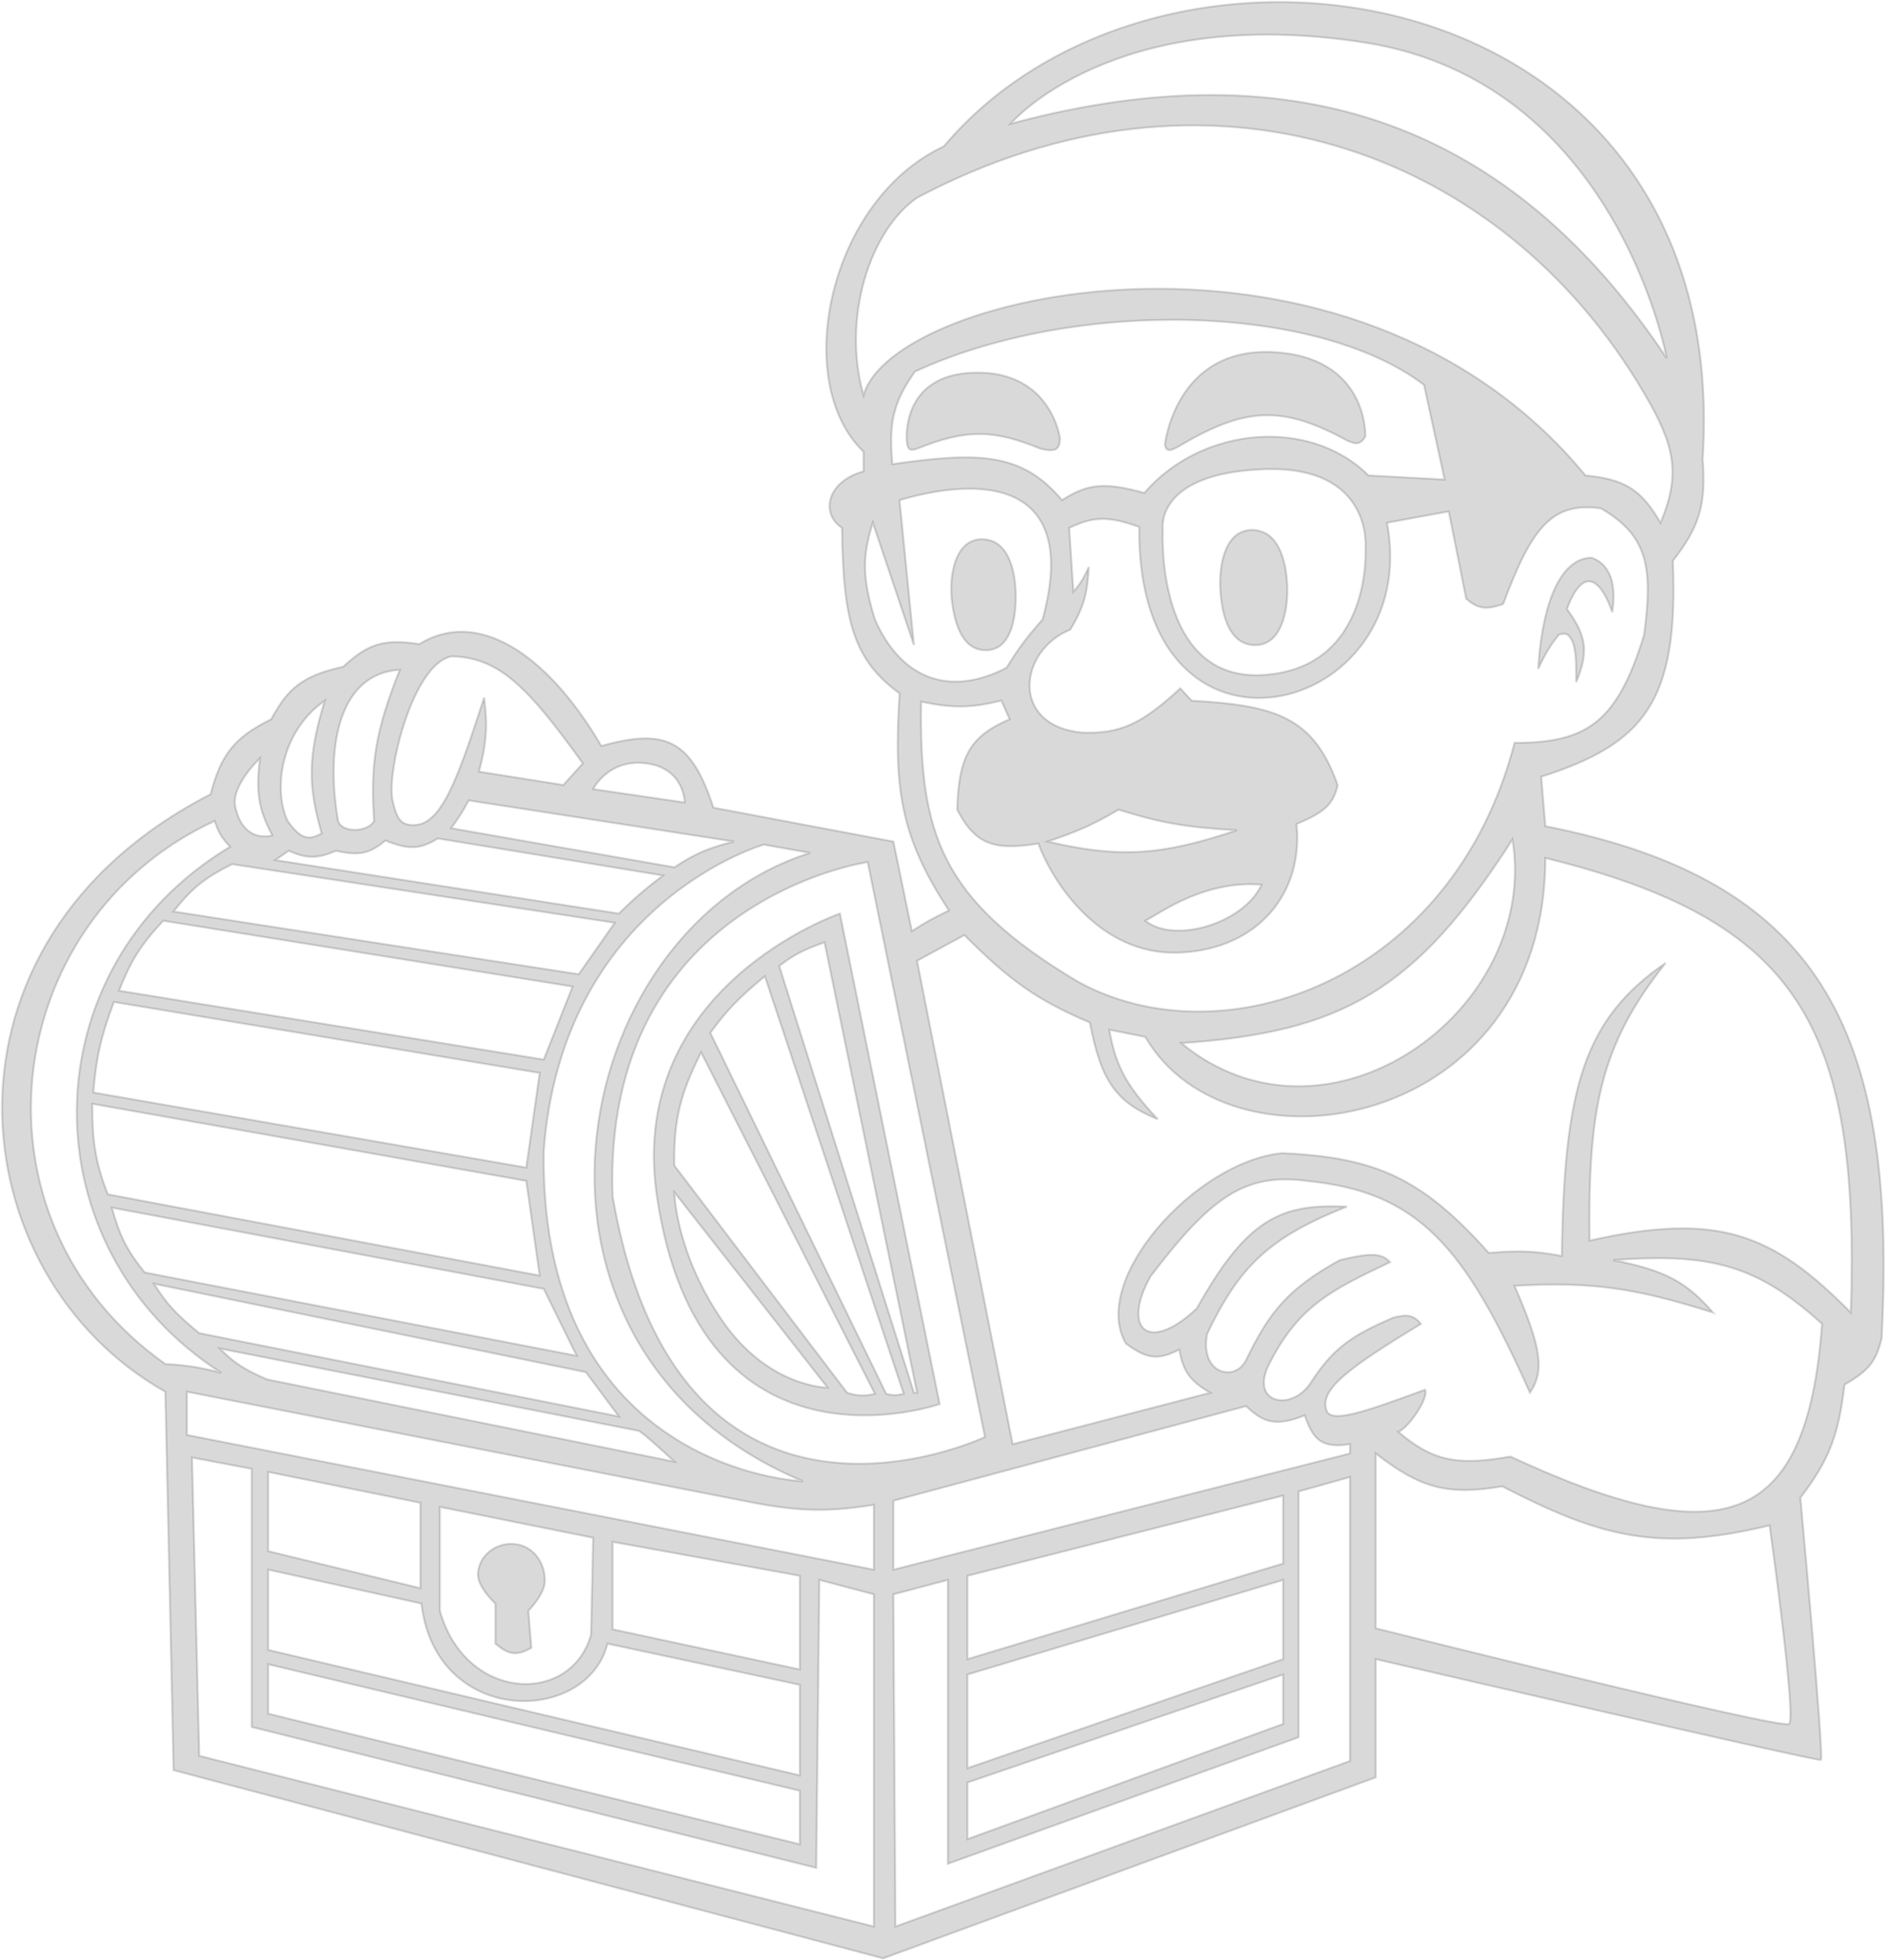 <svg width="917" height="953" viewBox="0 0 917 953" fill="none" xmlns="http://www.w3.org/2000/svg">
<path d="M608.882 257.662C595.695 257.57 592.45 274.508 593.382 287.662C594.232 299.658 597.862 313.293 609.882 313.662C622.81 314.06 626.398 297.586 625.882 284.662C625.385 272.212 621.342 257.75 608.882 257.662Z" fill="black" fill-opacity="0.15"/>
<path d="M477.882 262.162C464.616 261.704 461.197 279.496 462.882 292.662C464.306 303.785 468.169 316.239 479.382 316.162C491.35 316.08 494.054 301.129 493.882 289.162C493.706 276.907 490.131 262.585 477.882 262.162Z" fill="black" fill-opacity="0.15"/>
<path d="M618.382 171.162C571.382 169.162 566.382 216.162 566.382 216.162C567.051 219.361 568.39 219.683 572.882 217.162C604.791 198.249 622.725 196.53 654.882 214.162C659.289 216.129 661.461 216.3 663.882 212.162C663.882 212.162 665.382 173.162 618.382 171.162Z" fill="black" fill-opacity="0.15"/>
<path d="M474.382 181.162C437.382 181.662 440.882 214.662 440.882 214.662C441.335 218.43 442.254 219.466 445.882 218.162C470.26 208.371 483.362 208.968 505.882 218.162C513.016 219.841 515.203 218.86 515.382 213.162C515.382 213.162 511.382 180.662 474.382 181.162Z" fill="black" fill-opacity="0.15"/>
<path fill-rule="evenodd" clip-rule="evenodd" d="M408.382 444.162L456.882 682.662C456.882 682.662 340.269 723.696 319.382 581.662C304.382 479.662 408.382 444.162 408.382 444.162ZM445.882 677.162L400.882 458.162C390.894 461.713 385.986 464.171 378.882 469.662L444.382 677.162H445.882ZM439.382 677.662L371.882 474.662C359.311 485.071 353.476 491.053 345.382 502.162L430.882 677.662C434.479 678.585 436.279 678.392 439.382 677.662ZM425.382 677.662L340.882 511.662C330.664 532.212 327.594 544.226 327.882 566.662L411.882 677.162C417.418 678.86 420.345 678.805 425.382 677.662ZM402.382 674.662L327.882 579.662C327.882 579.662 328.382 608.662 350.882 641.662C373.382 674.662 402.382 674.662 402.382 674.662Z" fill="black" fill-opacity="0.15"/>
<path d="M240.882 799.162C247.309 804.533 251.12 805.278 258.382 801.162L256.882 783.162C256.882 783.162 264.567 775.451 264.882 769.162C265.347 759.873 259.157 751.36 249.882 750.662C241.032 749.996 232.805 756.297 232.382 765.162C232.069 771.718 240.882 779.662 240.882 779.662V799.162Z" fill="black" fill-opacity="0.15"/>
<path d="M783.882 297.662C783.882 297.662 779.382 283.162 772.882 282.662C766.382 282.162 761.882 296.162 761.882 296.162C771.219 308.884 772.658 316.599 766.382 331.662C766.273 323.19 766.487 317.832 764.882 312.662C762.984 308.245 761.437 307.416 757.882 308.662C753.908 313.685 751.657 317.223 747.882 325.162C750.119 289.339 760.382 271.162 773.882 271.162C783.882 274.662 785.806 285.876 783.882 297.662Z" fill="black" fill-opacity="0.15"/>
<path fill-rule="evenodd" clip-rule="evenodd" d="M80.38 676.663C-20.118 620.163 -38.119 458.163 102.38 386.163C107.392 367.022 113.778 358.582 131.882 349.662C139.997 334.566 147.149 328.509 166.882 324.162C178.97 312.838 187.081 310.46 203.882 313.162C231.544 295.985 265.382 316.662 292.382 362.662C324.002 353.787 336.18 360.015 346.882 392.662L434.382 409.162L443.382 452.662C449.857 448.462 453.849 446.301 461.382 442.662C437.619 406.714 434.433 382.86 437.382 337.162C415.038 320.889 409.837 302.009 409.382 256.662C398.882 249.662 401.882 234.162 419.882 229.162V219.662C384.382 185.662 402.882 97.162 458.882 71.163C565.382 -55.338 843.382 -14.338 827.882 223.163C829.581 245.224 826.391 256.026 813.382 272.663C816.245 341.103 799.626 361.531 749.382 377.663L751.382 401.663C882.882 427.663 922.977 498.223 914.882 650.663C912.373 661.443 908.755 666.513 896.882 673.163C893.923 697.332 889.667 709.602 875.382 728.163C875.382 728.163 887 854.662 885.382 855.663C883.764 856.664 668.882 806.663 668.882 806.663V864.163L429.382 952.163L84.382 860.663L80.38 676.663ZM332.882 390.162L288.382 383.662C288.382 383.662 295.882 368.662 314.382 371.162C332.882 373.662 332.882 390.162 332.882 390.162ZM273.882 381.662L283.382 371.162C257.331 335.076 243.032 319.379 219.382 319.162C200.522 323.149 187.882 375.445 190.882 389.162C192.931 398.533 195.197 401.107 200.882 401.162C214.231 401.204 221.817 381.053 235.382 339.162C237.032 352.28 236.828 360.4 232.882 375.162L273.882 381.662ZM194.382 325.662C182.578 355.187 180.012 371.248 181.882 399.162C178.882 404.662 166.382 405.162 164.382 399.162C157.882 360.662 165.903 327.306 194.382 325.662ZM157.882 340.662C149.706 367.702 149.643 381.792 156.382 405.162C149.762 409.029 145.791 407.477 139.882 399.162C132.882 384.662 135.908 356.178 157.882 340.662ZM126.382 368.662C124.451 384.629 125.379 392.958 132.382 406.162C132.382 406.162 118.382 410.662 114.382 392.162C112.204 382.09 126.382 368.662 126.382 368.662ZM104.382 399.162C106.052 404.194 107.317 406.974 111.882 411.662C13.001 471.09 13.381 607.333 107.541 667.445C97.256 664.802 91.18 663.763 80.38 663.162C-18.618 593.162 -0.618 447.662 104.382 399.162ZM327.882 421.662C337.617 415.315 343.761 412.391 356.882 409.162L227.882 389.162C224.971 394.666 223.054 397.59 219.382 402.662L327.882 421.662ZM322.382 425.662L212.882 407.662C204.109 413.128 198.462 413.155 187.382 408.662C179.538 415.29 174.21 416.122 163.382 413.662C154.195 417.624 149.026 417.5 140.382 413.662L133.882 418.162L300.882 444.162C308.382 436.882 312.86 432.815 322.382 425.662ZM112.882 420.162L298.882 448.662L281.382 473.662L84.382 443.162C92.752 432.593 98.54 427.297 112.882 420.162ZM79.382 447.662C68.084 459.79 63.595 467.324 57.882 481.662L264.382 515.162L278.382 479.662L79.382 447.662ZM262.382 521.662L255.882 567.662L45.382 531.162C46.886 513.31 49.208 503.724 55.382 487.162L262.382 521.662ZM255.882 574.162L262.382 620.162L52.382 580.662C46.086 564.178 44.915 554.446 44.882 536.662L255.882 574.162ZM264.382 626.662L280.382 659.162L70.382 618.662C60.957 607.069 58.039 600.043 54.382 587.162L264.382 626.662ZM284.882 667.162L300.882 688.662L96.882 648.162C85.885 639.21 80.889 633.832 74.882 624.162L284.882 667.162ZM310.382 695.662C311.582 695.662 322.548 705.662 327.882 710.662L129.882 670.662C117.645 665.387 113.235 661.999 106.882 655.662L310.382 695.662ZM90.882 676.663V697.662L424.882 763.162V731.662C400.25 735.574 386.326 734.637 361.382 729.662L90.882 676.663ZM424.882 775.162V936.662L96.882 853.662L93.382 708.662L122.382 714.162V839.662L396.882 908.162L398.382 768.162L424.882 775.162ZM297.882 749.662L388.882 766.162V811.662L297.882 792.162V749.662ZM388.882 819.162V863.162L130.382 802.162V763.162L204.882 779.662C211.882 839.662 285.382 838.739 295.382 799.162L388.882 819.162ZM130.382 715.662V754.162L204.382 772.162V730.662L130.382 715.662ZM213.882 732.662L288.382 747.662L287.382 794.662C277.882 829.162 226.382 827.662 213.882 783.162V732.662ZM421.882 419.162L478.882 698.662C478.882 698.662 330.382 769.162 297.882 581.662C292.882 437.662 421.882 419.162 421.882 419.162ZM434.382 729.662V763.162L656.382 706.662V702.162C642.959 704.171 638.55 700.446 634.382 688.162C621.209 693.302 614.869 692.416 605.882 683.662L434.382 729.662ZM434.382 775.162L460.882 768.162V906.162L631.382 844.662V725.162L656.382 718.162V856.162L435.382 936.662L434.382 775.162ZM470.382 766.162L623.882 727.162V760.162L470.382 806.663V766.162ZM470.382 814.162V859.662L623.882 806.663V768.162L470.382 814.162ZM470.382 866.662V894.162L623.882 838.162V814.162L470.382 866.662ZM668.882 791.662C668.882 791.662 866.264 841.162 869.882 838.162C873.5 835.162 860.382 741.662 860.382 741.662C805.869 754.897 778.044 747.242 730.382 722.662C703.87 727.221 690.508 723.534 668.882 706.662V791.662ZM751.382 417.162C874.447 447.572 904.39 498.153 899.882 638.162C861.831 599.504 835.256 589.175 772.882 603.162C772.103 539.177 778.099 508.061 809.882 468.162C770.456 495.307 760.401 527.942 759.382 610.662C745.927 608.126 738.136 607.949 723.882 609.162C691.422 572.858 669.17 562.709 623.382 560.662C581.382 564.662 529.591 622.499 547.382 653.162C557.555 660.914 563.245 661.414 573.382 656.162C575.211 666.582 578.345 671.248 588.382 677.162L492.382 702.162L445.882 467.162L468.882 454.662C490.271 476.033 503.335 485.911 529.882 497.162C535.307 525.388 542.465 535.903 562.882 544.162C548.461 528.593 542.554 519.278 539.382 500.662L556.882 504.162C597.882 575.162 751.382 549.662 751.382 417.162ZM735.382 408.162C688.303 481.727 652.376 501.909 574.382 507.162C645.382 565.662 748.882 491.662 735.382 408.162ZM784.382 612.662C831.903 609.096 854.467 615.181 885.882 643.662C878.562 743.601 836.882 755.662 734.382 708.162C708.539 712.765 696.558 710.351 679.882 696.162C684.546 694.487 694.871 679.857 692.882 675.662C664.829 685.908 649.267 691.548 645.382 686.662C640.38 676.06 655.492 665.247 690.882 643.662C687.373 639.485 684.455 638.764 677.382 640.662C657.185 649.219 647.96 655.735 637.382 672.162C628.31 686.25 608.382 682.662 616.382 664.662C630.829 635.178 646.979 627.408 675.882 613.662C671.677 608.95 665.669 609.249 651.382 612.662C625.987 626.685 617.156 638.034 605.882 661.162C600.52 672.162 583.382 668.162 586.882 648.662C602.624 615.63 617.079 601.699 654.882 586.662C622.866 585.083 606.294 592.432 581.882 636.162C557.882 658.662 545.382 645.662 559.382 620.662C588.667 582.071 605.273 570.158 635.382 574.162C689.752 579.504 712.125 606.064 743.882 677.162C751.017 666.539 749.559 655.3 736.382 625.162C774.598 622.985 795.695 626.449 832.882 638.162C820.16 623.448 809.818 617.666 784.382 612.662ZM736.382 361.162C771.666 361.18 786.272 351.23 799.382 308.662C803.671 275.713 801.324 260.642 778.382 247.162C754.696 243.936 744.803 256.245 730.882 293.662C722.353 296.728 718.516 295.881 712.882 291.162L704.382 248.662L674.382 254.162C692.382 348.662 552.382 384.662 553.882 256.162C540.086 251.395 532.539 250.496 519.882 256.662L521.882 287.662C525.521 283.541 527.078 280.847 529.382 275.662C528.725 287.664 527.498 294.367 520.382 306.162C495.382 316.162 490.882 352.662 525.882 356.162C544.815 356.94 555.285 351.8 573.882 334.662L579.382 340.662C620.134 342.917 638.79 348.605 650.382 381.662C648.258 392.012 642.51 395.468 630.382 400.662C633.882 433.662 612.182 461.562 573.382 463.162C534.582 464.762 511.548 428.495 504.882 410.162C483.908 413.452 474.491 411.169 465.382 393.662C466.076 366.939 472.178 357.835 490.882 349.662L486.882 340.662C471.834 344.307 463.309 344.356 447.882 341.162C446.945 405.324 457.282 437.374 523.882 477.162C594.382 516.162 706.382 477.162 736.382 361.162ZM543.882 393.662C564.231 400.071 576.78 402.308 601.382 403.662C564.125 416.161 543.975 417.195 509.382 409.162C523.724 404.367 531.335 401.039 543.882 393.662ZM702.382 233.162L692.382 187.162C639.882 147.162 521.882 145.162 444.882 180.662C433.536 196.623 432.288 206.737 433.882 225.662C476.771 219.448 497.221 220.37 516.382 243.162C528.107 235.624 536.289 233.949 556.382 239.662C584.882 206.662 637.382 203.162 665.382 231.162L702.382 233.162ZM424.382 254.162L444.382 313.662L437.382 243.162C483.439 229.762 524.382 237.662 506.882 301.162C499 310.156 495.164 315.279 489.382 324.662C462.382 338.662 438.487 330.874 425.382 301.162C419.121 280.557 419.277 270.507 424.382 254.162ZM565.382 257.662C565.382 257.662 561.382 331.662 614.382 328.162C667.382 324.662 663.882 266.662 663.882 266.662C663.882 266.662 667.882 226.162 614.382 228.162C560.882 230.162 565.382 257.662 565.382 257.662ZM419.882 192.162C433.882 140.662 656.882 92.662 770.882 231.162C789.934 233.021 797.946 237.878 807.382 254.162C817.422 230.17 814.148 216.3 799.382 191.162C728.893 71.163 586.382 21.662 445.882 96.162C422.882 112.162 409.223 154.822 419.882 192.162ZM491.382 60.162C632.382 22.162 735.882 62.162 810.382 174.162C810.382 174.162 785.882 39.662 663.382 20.662C540.882 1.662 491.382 60.162 491.382 60.162ZM130.382 809.162V833.162L388.882 896.662V870.662L130.382 809.162ZM561.056 445.289C559.217 446.394 557.808 447.241 556.882 447.662C571.382 459.162 604.882 448.662 613.382 430.162C589.683 428.083 570.133 439.833 561.056 445.289ZM393.882 414.662L371.382 410.662C371.382 410.662 273.382 438.662 264.382 559.662C262.382 715.662 390.382 720.162 390.382 720.162C236.882 656.162 273.882 452.662 393.882 414.662Z" fill="black" fill-opacity="0.15"/>
<path d="M608.882 257.662C595.695 257.57 592.45 274.508 593.382 287.662C594.232 299.658 597.862 313.293 609.882 313.662C622.81 314.06 626.398 297.586 625.882 284.662C625.385 272.212 621.342 257.75 608.882 257.662Z" stroke="black" stroke-opacity="0.15"/>
<path d="M477.882 262.162C464.616 261.704 461.197 279.496 462.882 292.662C464.306 303.785 468.169 316.239 479.382 316.162C491.35 316.08 494.054 301.129 493.882 289.162C493.706 276.907 490.131 262.585 477.882 262.162Z" stroke="black" stroke-opacity="0.15"/>
<path d="M618.382 171.162C571.382 169.162 566.382 216.162 566.382 216.162C567.051 219.361 568.39 219.683 572.882 217.162C604.791 198.249 622.725 196.53 654.882 214.162C659.289 216.129 661.461 216.3 663.882 212.162C663.882 212.162 665.382 173.162 618.382 171.162Z" stroke="black" stroke-opacity="0.15"/>
<path d="M474.382 181.162C437.382 181.662 440.882 214.662 440.882 214.662C441.335 218.43 442.254 219.466 445.882 218.162C470.26 208.371 483.362 208.968 505.882 218.162C513.016 219.841 515.203 218.86 515.382 213.162C515.382 213.162 511.382 180.662 474.382 181.162Z" stroke="black" stroke-opacity="0.15"/>
<path fill-rule="evenodd" clip-rule="evenodd" d="M408.382 444.162L456.882 682.662C456.882 682.662 340.269 723.696 319.382 581.662C304.382 479.662 408.382 444.162 408.382 444.162ZM445.882 677.162L400.882 458.162C390.894 461.713 385.986 464.171 378.882 469.662L444.382 677.162H445.882ZM439.382 677.662L371.882 474.662C359.311 485.071 353.476 491.053 345.382 502.162L430.882 677.662C434.479 678.585 436.279 678.392 439.382 677.662ZM425.382 677.662L340.882 511.662C330.664 532.212 327.594 544.226 327.882 566.662L411.882 677.162C417.418 678.86 420.345 678.805 425.382 677.662ZM402.382 674.662L327.882 579.662C327.882 579.662 328.382 608.662 350.882 641.662C373.382 674.662 402.382 674.662 402.382 674.662Z" stroke="black" stroke-opacity="0.15"/>
<path d="M240.882 799.162C247.309 804.533 251.12 805.278 258.382 801.162L256.882 783.162C256.882 783.162 264.567 775.451 264.882 769.162C265.347 759.873 259.157 751.36 249.882 750.662C241.032 749.996 232.805 756.297 232.382 765.162C232.069 771.718 240.882 779.662 240.882 779.662V799.162Z" stroke="black" stroke-opacity="0.15"/>
<path d="M783.882 297.662C783.882 297.662 779.382 283.162 772.882 282.662C766.382 282.162 761.882 296.162 761.882 296.162C771.219 308.884 772.658 316.599 766.382 331.662C766.273 323.19 766.487 317.832 764.882 312.662C762.984 308.245 761.437 307.416 757.882 308.662C753.908 313.685 751.657 317.223 747.882 325.162C750.119 289.339 760.382 271.162 773.882 271.162C783.882 274.662 785.806 285.876 783.882 297.662Z" stroke="black" stroke-opacity="0.15"/>
<path fill-rule="evenodd" clip-rule="evenodd" d="M80.38 676.663C-20.118 620.163 -38.119 458.163 102.38 386.163C107.392 367.022 113.778 358.582 131.882 349.662C139.997 334.566 147.149 328.509 166.882 324.162C178.97 312.838 187.081 310.46 203.882 313.162C231.544 295.985 265.382 316.662 292.382 362.662C324.002 353.787 336.18 360.015 346.882 392.662L434.382 409.162L443.382 452.662C449.857 448.462 453.849 446.301 461.382 442.662C437.619 406.714 434.433 382.86 437.382 337.162C415.038 320.889 409.837 302.009 409.382 256.662C398.882 249.662 401.882 234.162 419.882 229.162V219.662C384.382 185.662 402.882 97.162 458.882 71.163C565.382 -55.338 843.382 -14.338 827.882 223.163C829.581 245.224 826.391 256.026 813.382 272.663C816.245 341.103 799.626 361.531 749.382 377.663L751.382 401.663C882.882 427.663 922.977 498.223 914.882 650.663C912.373 661.443 908.755 666.513 896.882 673.163C893.923 697.332 889.667 709.602 875.382 728.163C875.382 728.163 887 854.662 885.382 855.663C883.764 856.664 668.882 806.663 668.882 806.663V864.163L429.382 952.163L84.382 860.663L80.38 676.663ZM332.882 390.162L288.382 383.662C288.382 383.662 295.882 368.662 314.382 371.162C332.882 373.662 332.882 390.162 332.882 390.162ZM273.882 381.662L283.382 371.162C257.331 335.076 243.032 319.379 219.382 319.162C200.522 323.149 187.882 375.445 190.882 389.162C192.931 398.533 195.197 401.107 200.882 401.162C214.231 401.204 221.817 381.053 235.382 339.162C237.032 352.28 236.828 360.4 232.882 375.162L273.882 381.662ZM194.382 325.662C182.578 355.187 180.012 371.248 181.882 399.162C178.882 404.662 166.382 405.162 164.382 399.162C157.882 360.662 165.903 327.306 194.382 325.662ZM157.882 340.662C149.706 367.702 149.643 381.792 156.382 405.162C149.762 409.029 145.791 407.477 139.882 399.162C132.882 384.662 135.908 356.178 157.882 340.662ZM126.382 368.662C124.451 384.629 125.379 392.958 132.382 406.162C132.382 406.162 118.382 410.662 114.382 392.162C112.204 382.09 126.382 368.662 126.382 368.662ZM104.382 399.162C106.052 404.194 107.317 406.974 111.882 411.662C13.001 471.09 13.381 607.333 107.541 667.445C97.256 664.802 91.18 663.763 80.38 663.162C-18.618 593.162 -0.618 447.662 104.382 399.162ZM327.882 421.662C337.617 415.315 343.761 412.391 356.882 409.162L227.882 389.162C224.971 394.666 223.054 397.59 219.382 402.662L327.882 421.662ZM322.382 425.662L212.882 407.662C204.109 413.128 198.462 413.155 187.382 408.662C179.538 415.29 174.21 416.122 163.382 413.662C154.195 417.624 149.026 417.5 140.382 413.662L133.882 418.162L300.882 444.162C308.382 436.882 312.86 432.815 322.382 425.662ZM112.882 420.162L298.882 448.662L281.382 473.662L84.382 443.162C92.752 432.593 98.54 427.297 112.882 420.162ZM79.382 447.662C68.084 459.79 63.595 467.324 57.882 481.662L264.382 515.162L278.382 479.662L79.382 447.662ZM262.382 521.662L255.882 567.662L45.382 531.162C46.886 513.31 49.208 503.724 55.382 487.162L262.382 521.662ZM255.882 574.162L262.382 620.162L52.382 580.662C46.086 564.178 44.915 554.446 44.882 536.662L255.882 574.162ZM264.382 626.662L280.382 659.162L70.382 618.662C60.957 607.069 58.039 600.043 54.382 587.162L264.382 626.662ZM284.882 667.162L300.882 688.662L96.882 648.162C85.885 639.21 80.889 633.832 74.882 624.162L284.882 667.162ZM310.382 695.662C311.582 695.662 322.548 705.662 327.882 710.662L129.882 670.662C117.645 665.387 113.235 661.999 106.882 655.662L310.382 695.662ZM90.882 676.663V697.662L424.882 763.162V731.662C400.25 735.574 386.326 734.637 361.382 729.662L90.882 676.663ZM424.882 775.162V936.662L96.882 853.662L93.382 708.662L122.382 714.162V839.662L396.882 908.162L398.382 768.162L424.882 775.162ZM297.882 749.662L388.882 766.162V811.662L297.882 792.162V749.662ZM388.882 819.162V863.162L130.382 802.162V763.162L204.882 779.662C211.882 839.662 285.382 838.739 295.382 799.162L388.882 819.162ZM130.382 715.662V754.162L204.382 772.162V730.662L130.382 715.662ZM213.882 732.662L288.382 747.662L287.382 794.662C277.882 829.162 226.382 827.662 213.882 783.162V732.662ZM421.882 419.162L478.882 698.662C478.882 698.662 330.382 769.162 297.882 581.662C292.882 437.662 421.882 419.162 421.882 419.162ZM434.382 729.662V763.162L656.382 706.662V702.162C642.959 704.171 638.55 700.446 634.382 688.162C621.209 693.302 614.869 692.416 605.882 683.662L434.382 729.662ZM434.382 775.162L460.882 768.162V906.162L631.382 844.662V725.162L656.382 718.162V856.162L435.382 936.662L434.382 775.162ZM470.382 766.162L623.882 727.162V760.162L470.382 806.663V766.162ZM470.382 814.162V859.662L623.882 806.663V768.162L470.382 814.162ZM470.382 866.662V894.162L623.882 838.162V814.162L470.382 866.662ZM668.882 791.662C668.882 791.662 866.264 841.162 869.882 838.162C873.5 835.162 860.382 741.662 860.382 741.662C805.869 754.897 778.044 747.242 730.382 722.662C703.87 727.221 690.508 723.534 668.882 706.662V791.662ZM751.382 417.162C874.447 447.572 904.39 498.153 899.882 638.162C861.831 599.504 835.256 589.175 772.882 603.162C772.103 539.177 778.099 508.061 809.882 468.162C770.456 495.307 760.401 527.942 759.382 610.662C745.927 608.126 738.136 607.949 723.882 609.162C691.422 572.858 669.17 562.709 623.382 560.662C581.382 564.662 529.591 622.499 547.382 653.162C557.555 660.914 563.245 661.414 573.382 656.162C575.211 666.582 578.345 671.248 588.382 677.162L492.382 702.162L445.882 467.162L468.882 454.662C490.271 476.033 503.335 485.911 529.882 497.162C535.307 525.388 542.465 535.903 562.882 544.162C548.461 528.593 542.554 519.278 539.382 500.662L556.882 504.162C597.882 575.162 751.382 549.662 751.382 417.162ZM735.382 408.162C688.303 481.727 652.376 501.909 574.382 507.162C645.382 565.662 748.882 491.662 735.382 408.162ZM784.382 612.662C831.903 609.096 854.467 615.181 885.882 643.662C878.562 743.601 836.882 755.662 734.382 708.162C708.539 712.765 696.558 710.351 679.882 696.162C684.546 694.487 694.871 679.857 692.882 675.662C664.829 685.908 649.267 691.548 645.382 686.662C640.38 676.06 655.492 665.247 690.882 643.662C687.373 639.485 684.455 638.764 677.382 640.662C657.185 649.219 647.96 655.735 637.382 672.162C628.31 686.25 608.382 682.662 616.382 664.662C630.829 635.178 646.979 627.408 675.882 613.662C671.677 608.95 665.669 609.249 651.382 612.662C625.987 626.685 617.156 638.034 605.882 661.162C600.52 672.162 583.382 668.162 586.882 648.662C602.624 615.63 617.079 601.699 654.882 586.662C622.866 585.083 606.294 592.432 581.882 636.162C557.882 658.662 545.382 645.662 559.382 620.662C588.667 582.071 605.273 570.158 635.382 574.162C689.752 579.504 712.125 606.064 743.882 677.162C751.017 666.539 749.559 655.3 736.382 625.162C774.598 622.985 795.695 626.449 832.882 638.162C820.16 623.448 809.818 617.666 784.382 612.662ZM736.382 361.162C771.666 361.18 786.272 351.23 799.382 308.662C803.671 275.713 801.324 260.642 778.382 247.162C754.696 243.936 744.803 256.245 730.882 293.662C722.353 296.728 718.516 295.881 712.882 291.162L704.382 248.662L674.382 254.162C692.382 348.662 552.382 384.662 553.882 256.162C540.086 251.395 532.539 250.496 519.882 256.662L521.882 287.662C525.521 283.541 527.078 280.847 529.382 275.662C528.725 287.664 527.498 294.367 520.382 306.162C495.382 316.162 490.882 352.662 525.882 356.162C544.815 356.94 555.285 351.8 573.882 334.662L579.382 340.662C620.134 342.917 638.79 348.605 650.382 381.662C648.258 392.012 642.51 395.468 630.382 400.662C633.882 433.662 612.182 461.562 573.382 463.162C534.582 464.762 511.548 428.495 504.882 410.162C483.908 413.452 474.491 411.169 465.382 393.662C466.076 366.939 472.178 357.835 490.882 349.662L486.882 340.662C471.834 344.307 463.309 344.356 447.882 341.162C446.945 405.324 457.282 437.374 523.882 477.162C594.382 516.162 706.382 477.162 736.382 361.162ZM543.882 393.662C564.231 400.071 576.78 402.308 601.382 403.662C564.125 416.161 543.975 417.195 509.382 409.162C523.724 404.367 531.335 401.039 543.882 393.662ZM702.382 233.162L692.382 187.162C639.882 147.162 521.882 145.162 444.882 180.662C433.536 196.623 432.288 206.737 433.882 225.662C476.771 219.448 497.221 220.37 516.382 243.162C528.107 235.624 536.289 233.949 556.382 239.662C584.882 206.662 637.382 203.162 665.382 231.162L702.382 233.162ZM424.382 254.162L444.382 313.662L437.382 243.162C483.439 229.762 524.382 237.662 506.882 301.162C499 310.156 495.164 315.279 489.382 324.662C462.382 338.662 438.487 330.874 425.382 301.162C419.121 280.557 419.277 270.507 424.382 254.162ZM565.382 257.662C565.382 257.662 561.382 331.662 614.382 328.162C667.382 324.662 663.882 266.662 663.882 266.662C663.882 266.662 667.882 226.162 614.382 228.162C560.882 230.162 565.382 257.662 565.382 257.662ZM419.882 192.162C433.882 140.662 656.882 92.662 770.882 231.162C789.934 233.021 797.946 237.878 807.382 254.162C817.422 230.17 814.148 216.3 799.382 191.162C728.893 71.163 586.382 21.662 445.882 96.162C422.882 112.162 409.223 154.822 419.882 192.162ZM491.382 60.162C632.382 22.162 735.882 62.162 810.382 174.162C810.382 174.162 785.882 39.662 663.382 20.662C540.882 1.662 491.382 60.162 491.382 60.162ZM130.382 809.162V833.162L388.882 896.662V870.662L130.382 809.162ZM561.056 445.289C559.217 446.394 557.808 447.241 556.882 447.662C571.382 459.162 604.882 448.662 613.382 430.162C589.683 428.083 570.133 439.833 561.056 445.289ZM393.882 414.662L371.382 410.662C371.382 410.662 273.382 438.662 264.382 559.662C262.382 715.662 390.382 720.162 390.382 720.162C236.882 656.162 273.882 452.662 393.882 414.662Z" stroke="black" stroke-opacity="0.15"/>
</svg>
